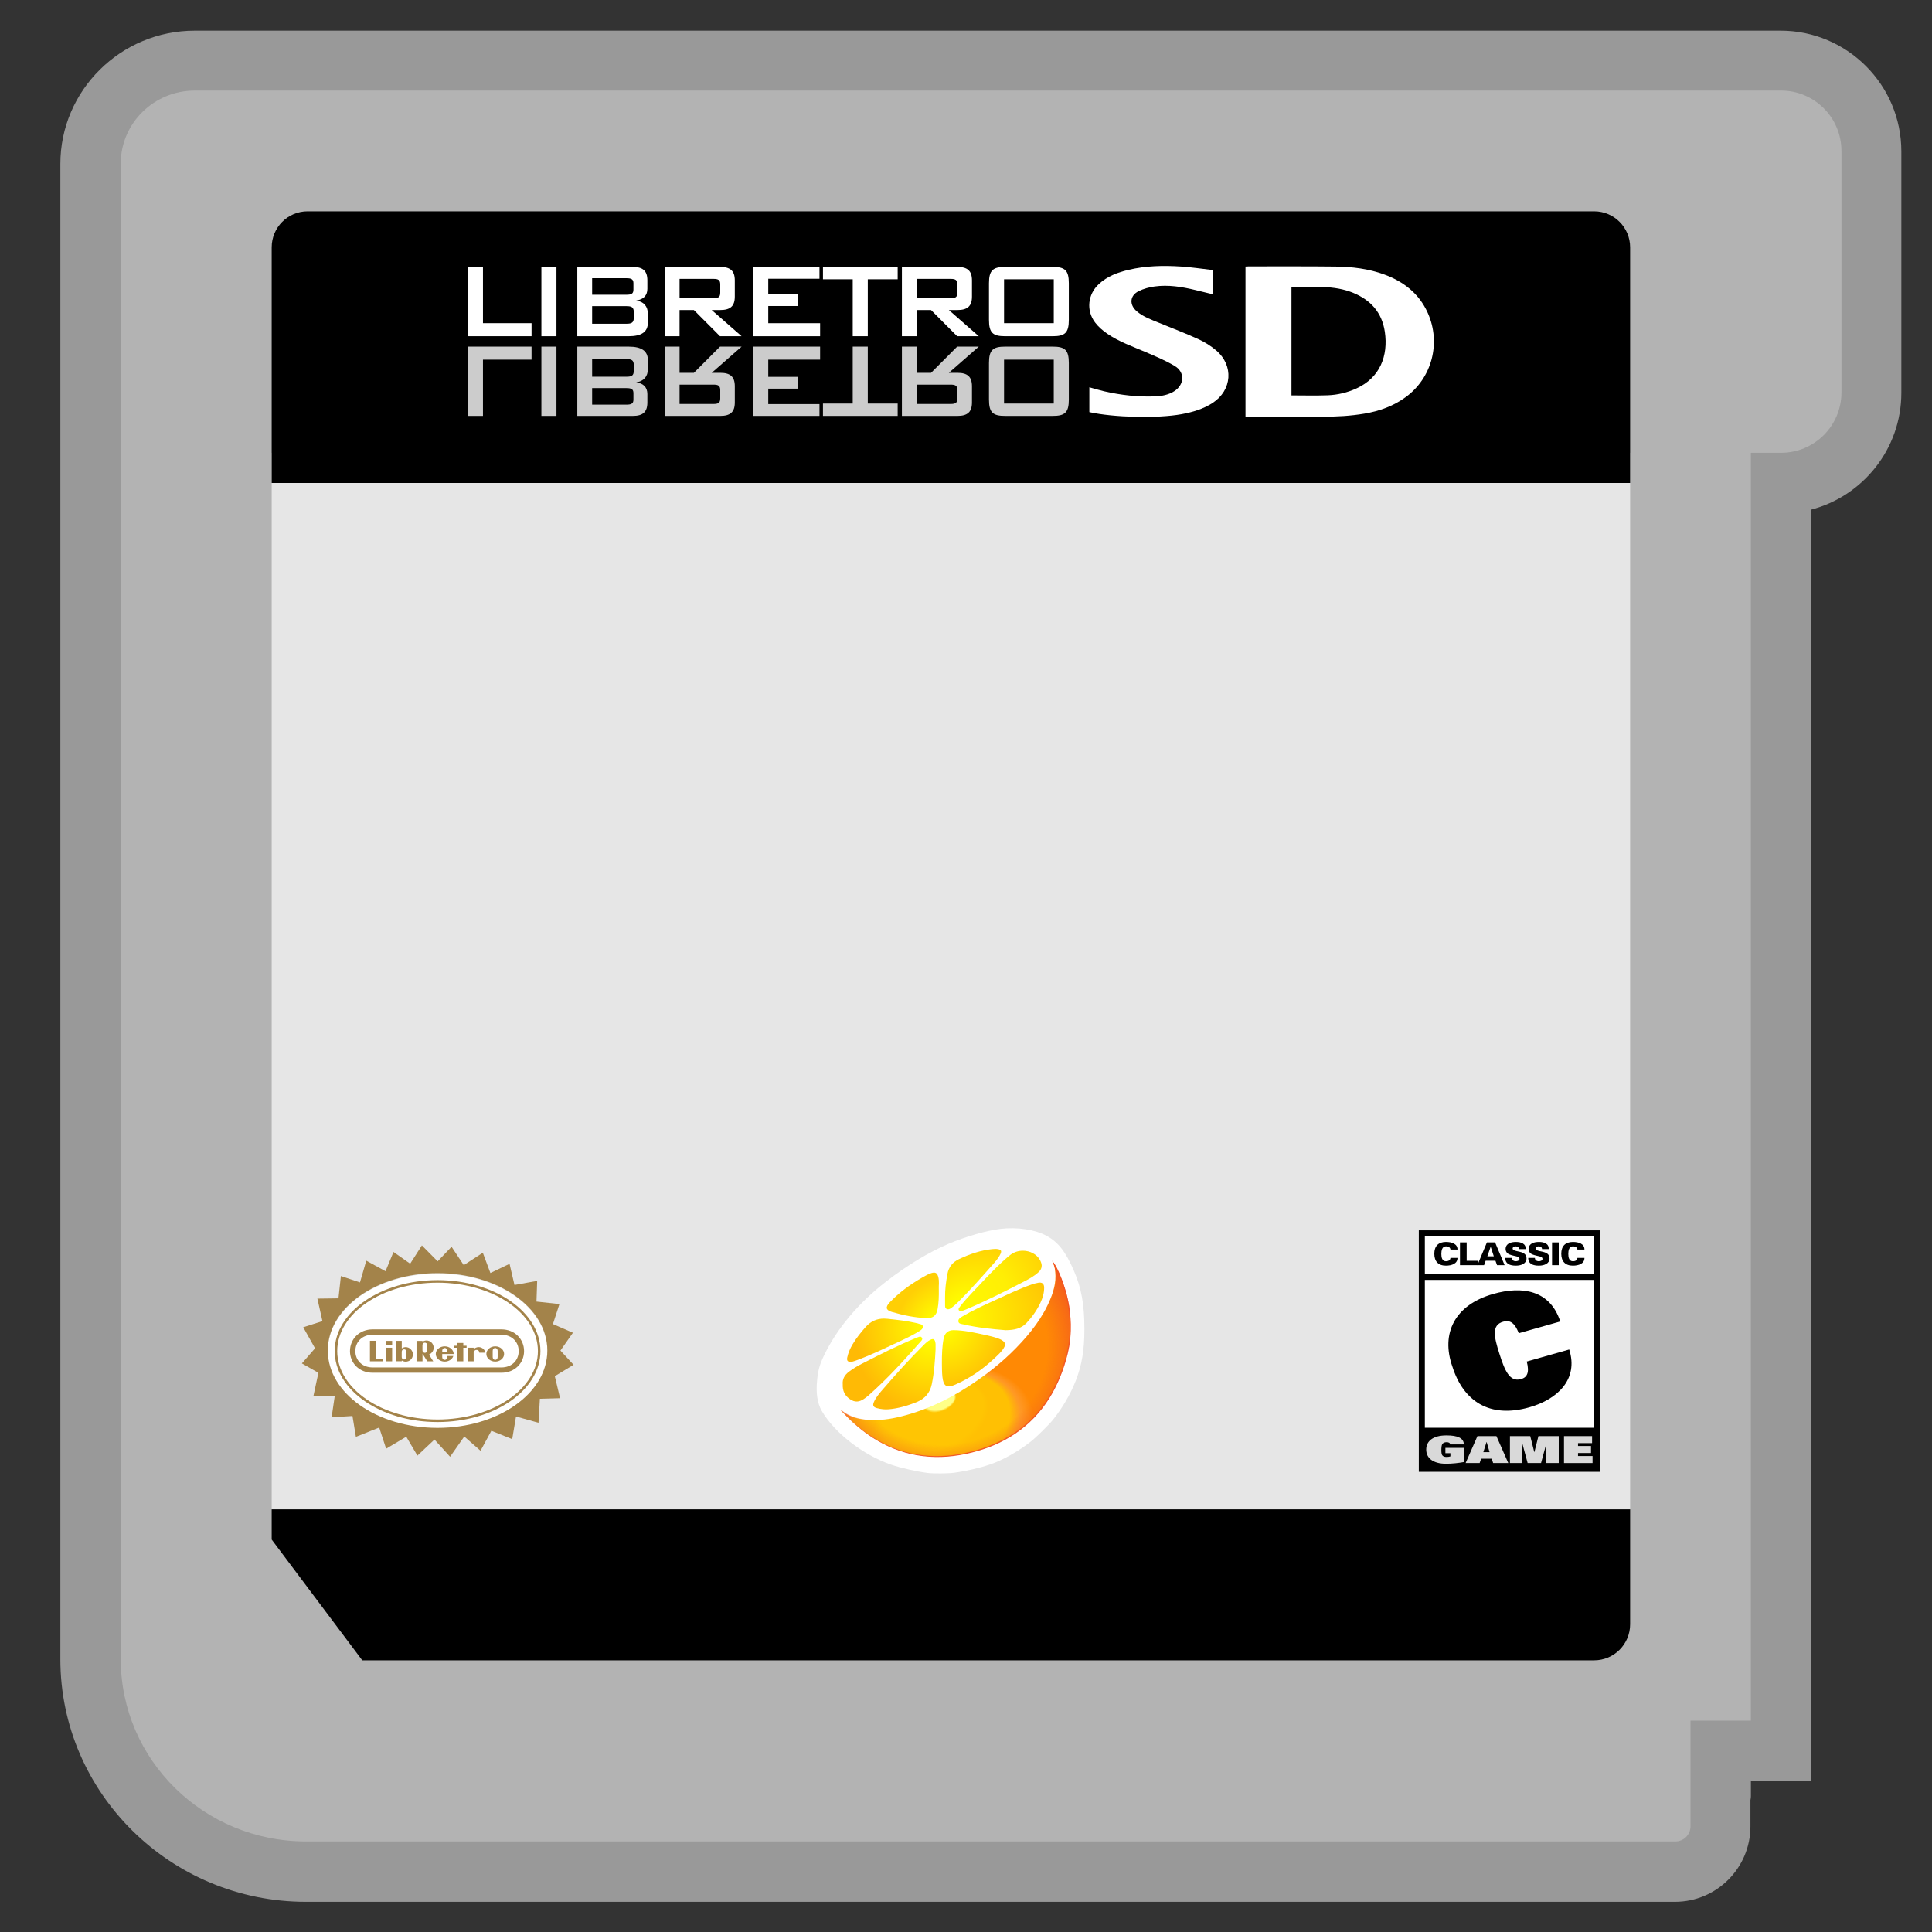 <?xml version="1.0" encoding="UTF-8" standalone="no"?>
<svg
   xmlns:dc="http://purl.org/dc/elements/1.1/"
   xmlns:cc="http://creativecommons.org/ns#"
   xmlns:rdf="http://www.w3.org/1999/02/22-rdf-syntax-ns#"
   xmlns:svg="http://www.w3.org/2000/svg"
   xmlns="http://www.w3.org/2000/svg"
   xmlns:xlink="http://www.w3.org/1999/xlink"
   xmlns:sodipodi="http://sodipodi.sourceforge.net/DTD/sodipodi-0.dtd"
   xmlns:inkscape="http://www.inkscape.org/namespaces/inkscape"
   viewBox="0 0 341.333 341.333"
   height="341.333"
   width="341.333"
   xml:space="preserve"
   id="svg2"
   version="1.1"
   sodipodi:docname="Nintendo - New Nintendo 3DS-content.svg"
   inkscape:version="0.92.2 (5c3e80d, 2017-08-06)"><rect x="0" y="0" width="341.333" height="341.333" fill="#333333" stroke="none"/><sodipodi:namedview
     pagecolor="#ffffff"
     bordercolor="#666666"
     borderopacity="1"
     objecttolerance="10"
     gridtolerance="10"
     guidetolerance="10"
     inkscape:pageopacity="0"
     inkscape:pageshadow="2"
     inkscape:window-width="1024"
     inkscape:window-height="705"
     id="namedview33"
     showgrid="false"
     inkscape:zoom="0.69140623"
     inkscape:cx="286.96216"
     inkscape:cy="201.42985"
     inkscape:window-x="-8"
     inkscape:window-y="-8"
     inkscape:window-maximized="1"
     inkscape:current-layer="svg2" /><defs
     id="defs6"><clipPath
       id="clipPath18"
       clipPathUnits="userSpaceOnUse"><path
         id="path16"
         d="M 0,256 H 256 V 0 H 0 Z" /></clipPath><clipPath
       id="clipPath26"
       clipPathUnits="userSpaceOnUse"><path
         id="path24"
         d="M 8,252 H 252 V 4 H 8 Z" /></clipPath><radialGradient
       id="radialGradient4331"
       cx="-0.042"
       cy="0.043"
       r="1"
       gradientTransform="matrix(97.003,-81.357,-81.357,-97.003,516.33,432.83)"
       gradientUnits="userSpaceOnUse"><stop
         stop-color="#ff0"
         offset="0"
         id="stop34" /><stop
         stop-color="#ffba05"
         offset=".666"
         id="stop36" /><stop
         stop-color="#ffba05"
         offset="1"
         id="stop38" /></radialGradient><radialGradient
       id="radialGradient4351"
       cx="0"
       cy="0"
       r="1"
       gradientTransform="matrix(-12.353,-91.85,-91.85,12.353,493.83,420.5)"
       gradientUnits="userSpaceOnUse"><stop
         stop-color="#ff0"
         offset="0"
         id="stop41" /><stop
         stop-color="#ffba05"
         offset="1"
         id="stop43" /></radialGradient><radialGradient
       id="radialGradient4371"
       cx="0"
       cy="0"
       r="1"
       fx="-0.892"
       fy="-0.452"
       gradientTransform="matrix(58.797,44.174,44.174,-58.797,591.5,452.83)"
       gradientUnits="userSpaceOnUse"><stop
         stop-color="#ff0"
         offset="0"
         id="stop46" /><stop
         stop-color="#ffba05"
         offset="1"
         id="stop48" /></radialGradient><radialGradient
       id="radialGradient4391"
       cx="0"
       cy="0"
       r="1"
       gradientTransform="matrix(-63.936,-51.968,-51.968,63.936,480.5,419.5)"
       gradientUnits="userSpaceOnUse"><stop
         stop-color="#ff0"
         offset="0"
         id="stop51" /><stop
         stop-color="#ffba05"
         offset="1"
         id="stop53" /></radialGradient><radialGradient
       id="radialGradient4413"
       cx="-0.277"
       cy="-0.013"
       r="1"
       gradientTransform="matrix(166.21,117.68,75.941,-107.26,545.45,466.23)"
       gradientUnits="userSpaceOnUse"><stop
         stop-color="#ff0"
         offset="0"
         id="stop56" /><stop
         stop-color="#ffee05"
         offset=".497"
         id="stop58" /><stop
         stop-color="#ffba05"
         offset="1"
         id="stop60" /></radialGradient><radialGradient
       id="radialGradient4433"
       cx="0.069"
       cy="0.001"
       r="1"
       gradientTransform="matrix(92.166,1.56,1.398,-82.601,484.17,431.17)"
       gradientUnits="userSpaceOnUse"><stop
         stop-color="#ff0"
         offset="0"
         id="stop63" /><stop
         stop-color="#ffba05"
         offset="1"
         id="stop65" /></radialGradient><radialGradient
       id="radialGradient4453"
       cx="0"
       cy="0"
       r="1"
       gradientTransform="matrix(112.47,78.731,51.056,-72.937,527.5,460.5)"
       gradientUnits="userSpaceOnUse"><stop
         stop-color="#ff0"
         offset="0"
         id="stop68" /><stop
         stop-color="#ffba05"
         offset="1"
         id="stop70" /></radialGradient><radialGradient
       id="radialGradient4475"
       cx="0.132"
       cy="-0.001"
       r="1"
       fx="-0.08"
       fy="0.039"
       gradientTransform="matrix(64.042,-58.572,-66.76,-72.994,505.91,439.83)"
       gradientUnits="userSpaceOnUse"><stop
         stop-color="#ff0"
         offset="0"
         id="stop73" /><stop
         stop-color="#ffcf05"
         offset=".63"
         id="stop75" /><stop
         stop-color="#ffcf05"
         offset="1"
         id="stop77" /></radialGradient><radialGradient
       id="radialGradient4297"
       cx="0"
       cy="0"
       r="1"
       fx="0.339"
       fy="-0.553"
       gradientTransform="matrix(135.72,53.102,32.823,-83.888,479.47,287.23)"
       gradientUnits="userSpaceOnUse"><stop
         stop-color="#ffff87"
         offset="0"
         id="stop9" /><stop
         stop-color="#ffff87"
         offset=".126"
         id="stop11" /><stop
         stop-color="#ffc503"
         offset=".144"
         id="stop13" /><stop
         stop-color="#ffc503"
         offset=".216"
         id="stop15" /><stop
         stop-color="#ffc503"
         offset=".395"
         id="stop17" /><stop
         stop-color="#ffc503"
         offset=".441"
         id="stop19" /><stop
         stop-color="#ffc003"
         offset=".5"
         id="stop21" /><stop
         stop-color="#ffc003"
         offset=".628"
         id="stop23" /><stop
         stop-color="#ffc003"
         offset=".729"
         id="stop25" /><stop
         stop-color="#ff8904"
         stop-opacity=".869"
         offset=".849"
         id="stop27" /><stop
         stop-color="#ff8904"
         offset=".987"
         id="stop29" /><stop
         stop-color="#ff8904"
         offset="1"
         id="stop31" /></radialGradient><linearGradient
       id="linearGradient7248-9"
       x1="382.8"
       x2="662.93"
       y1="393.32"
       y2="393.32"
       gradientUnits="userSpaceOnUse"
       xlink:href="#linearGradient7230" /><linearGradient
       id="linearGradient7230"><stop
         stop-color="#f15a24"
         offset="0"
         id="stop4" /><stop
         stop-color="#f15a24"
         stop-opacity="0"
         offset="1"
         id="stop6" /></linearGradient><clipPath
       id="clipPath4307-2"><path
         inkscape:connector-curvature="0"
         d="m 640.25,512.56 c 0.366,-0.686 1.015,-1.901 1.507,-3.229 0.237,-0.588 0.284,-0.774 0.375,-1.057 0.174,-0.52 0.277,-0.819 0.368,-1.099 0.09,-0.28 0.019,-0.115 0.107,-0.392 0.087,-0.277 0.181,-0.577 0.264,-0.852 0.082,-0.276 0.15,-0.659 0.224,-0.934 0.076,-0.276 0.167,-0.604 0.233,-0.881 0.066,-0.276 0.257,-1.337 0.312,-1.615 0.316,-1.599 0.241,-2.12 0.401,-3.701 0.16,-1.58 0.244,-3.151 0.26,-4.712 0.016,-1.563 -0.038,-3.115 -0.154,-4.66 -0.117,-1.545 -0.296,-3.081 -0.533,-4.61 -0.237,-1.528 -0.531,-3.049 -0.877,-4.562 -0.345,-1.513 -0.742,-3.02 -1.184,-4.518 -0.442,-1.5 -0.93,-2.992 -1.457,-4.478 -0.527,-1.485 -1.094,-2.964 -1.694,-4.438 -1.181,-2.896 -2.451,-5.732 -3.805,-8.51 -1.353,-2.778 -2.789,-5.5 -4.302,-8.169 -1.512,-2.671 -3.099,-5.288 -4.755,-7.858 -1.656,-2.571 -3.38,-5.093 -5.165,-7.574 -1.785,-2.48 -3.631,-4.918 -5.53,-7.318 -1.9,-2.4 -3.853,-4.762 -5.852,-7.09 -1.999,-2.328 -4.044,-4.624 -6.129,-6.89 -2.084,-2.267 -4.207,-4.506 -6.362,-6.72 -2.218,-2.28 -4.472,-4.518 -6.76,-6.714 -2.287,-2.197 -4.608,-4.353 -6.961,-6.47 -2.353,-2.117 -4.737,-4.196 -7.152,-6.237 -2.415,-2.041 -4.86,-4.046 -7.334,-6.016 -2.473,-1.969 -4.975,-3.904 -7.504,-5.806 -2.528,-1.902 -5.084,-3.771 -7.664,-5.609 -2.581,-1.838 -5.187,-3.645 -7.816,-5.423 -2.63,-1.778 -5.282,-3.527 -7.957,-5.247 -3.325,-2.142 -6.677,-4.217 -10.058,-6.225 -3.381,-2.007 -6.792,-3.946 -10.232,-5.813 -3.441,-1.867 -6.912,-3.661 -10.416,-5.38 -3.504,-1.719 -7.041,-3.362 -10.611,-4.924 -3.571,-1.563 -7.177,-3.046 -10.818,-4.446 -1.846,-0.709 -3.702,-1.398 -5.566,-2.064 -1.814,-0.648 -3.636,-1.274 -5.468,-1.88 -3.716,-1.228 -7.47,-2.37 -11.263,-3.42 -3.794,-1.049 -7.627,-2.009 -11.502,-2.872 -1.624,-0.362 -3.249,-0.695 -4.876,-1 -1.627,-0.304 -3.255,-0.578 -4.886,-0.823 -1.631,-0.244 -3.262,-0.457 -4.896,-0.638 -1.634,-0.181 -3.269,-0.33 -4.907,-0.445 -1.636,-0.116 -3.275,-0.197 -4.915,-0.245 -1.639,-0.046 -3.28,-0.058 -4.923,-0.034 -1.641,0.024 -3.285,0.085 -4.929,0.183 -1.645,0.097 -3.29,0.233 -4.937,0.408 -1.337,0.142 -2.664,0.317 -3.979,0.531 -1.315,0.214 -2.617,0.466 -3.906,0.759 -1.288,0.294 -2.562,0.627 -3.819,1.007 -1.256,0.38 -2.496,0.805 -3.717,1.278 -1.22,0.475 -2.422,0.997 -3.602,1.571 -1.179,0.575 -2.337,1.201 -3.471,1.884 -1.133,0.683 -2.244,1.421 -3.326,2.22 -1.084,0.798 -2.656,1.973 -3.685,2.893 l -3.143,-7.259 c -3.143,-7.26 1.5,-6 3.143,-8.5 1.644,-2.5 0.357,-9 0.217,-15 -0.14,-6 6.64,-11.5 9.64,-14.5 3,-3.001 10,-10.5 14.5,-11.82 4.5,-1.319 23.5,-16.18 30,-18.181 6.5,-1.999 13.5,-6.999 22,-8.499 8.5,-1.5 19,-3 27.5,-3 8.5,0 26.5,-0.5 38.5,0 12,0.5 27,3 33,4 6,1 20,2.5 27.5,4.5 7.5,2 23.5,8 27,11.5 3.5,3.5 28,13.999 33.5,20 5.5,6 24,39.5 25,45.5 1,6 14,47.499 17,53 3,5.5 0,39.499 0,45.5 0,6 -10,45 -10,45 l -13.5,28.5 -14,14.5 z"
         id="path81" /></clipPath><radialGradient
       id="radialGradient7556"
       cx="698.21"
       cy="478.94"
       r="186.38"
       gradientTransform="matrix(1.203,-0.414,0.382,1.109,-338.27,245.75)"
       gradientUnits="userSpaceOnUse"><stop
         stop-color="#f15a24"
         stop-opacity="0"
         offset="0"
         id="stop84" /><stop
         stop-color="#f15a24"
         stop-opacity="0"
         offset=".685"
         id="stop86" /><stop
         stop-color="#f14a24"
         offset="1"
         id="stop88" /></radialGradient><linearGradient
       inkscape:collect="always"
       xlink:href="#linearGradient7230"
       id="linearGradient1530"
       gradientUnits="userSpaceOnUse"
       x1="382.8"
       y1="393.32"
       x2="662.93"
       y2="393.32" /><linearGradient
       inkscape:collect="always"
       xlink:href="#linearGradient7230"
       id="linearGradient1532"
       gradientUnits="userSpaceOnUse"
       x1="382.8"
       y1="393.32"
       x2="662.93"
       y2="393.32" /><linearGradient
       inkscape:collect="always"
       xlink:href="#linearGradient7230"
       id="linearGradient1534"
       gradientUnits="userSpaceOnUse"
       x1="382.8"
       y1="393.32"
       x2="662.93"
       y2="393.32" /></defs><g
     id="g22"
     transform="matrix(1.333,0,0,-1.333,0,341.333)" /><g
     id="g34"
     transform="matrix(1.333,0,0,-1.333,0,341.333)"><g
       style="opacity:0.5"
       id="g32"
       clip-path="url(#clipPath26)"><g
         id="g30"
         transform="translate(236,252)"><path
           id="path28"
           style="fill:#ffffff;fill-opacity:1;fill-rule:nonzero;stroke:none"
           d="M 0,0 H -13.818 -16 -210.182 C -220.007,0 -228,-7.925 -228,-17.667 v -198.166 c 0,-17.737 14.6,-32.167 32.545,-32.167 H -14 c 5.514,0 10,4.486 10,10 v 6 h 8 v 8 160.506 c 6.894,1.781 12,8.052 12,15.494 v 32 C 16,-7.178 8.822,0 0,0"
           inkscape:connector-curvature="0" /></g></g></g><path
     id="path38"
     style="fill:#4c4c4c;fill-opacity:1;fill-rule:nonzero;stroke:none;stroke-width:1.333"
     d="M 285.729,29.426 H 54.803 c -4.441,0 -8.055,3.613 -8.055,8.056 v 232 0.587 l 0.379,0.451 17.185,20.408 0.483,0.573 h 0.749 220.185 c 4.441,0 8.055,-3.613 8.055,-8.056 V 37.482 c 0,-4.443 -3.613,-8.056 -8.055,-8.056"
     inkscape:connector-curvature="0" /><path
     id="path42"
     style="fill:#999999;fill-opacity:1;fill-rule:nonzero;stroke:none;stroke-width:1.333"
     d="m 306.667,320 h -8 v -21.333 h 10.667 v 18.667 c 0,1.472 -1.195,2.667 -2.667,2.667"
     inkscape:connector-curvature="0" /><path
     id="path46"
     style="fill:#4c4c4c;fill-opacity:1;fill-rule:nonzero;stroke:none;stroke-width:1.333"
     d="m 149.333,298.667 h 32 l -16,10.667 z"
     inkscape:connector-curvature="0" /><path
     inkscape:connector-curvature="0"
     d="m 26.667,293.333 h -5.333 v -16 h 5.333 z"
     style="fill:#4c4c4c;fill-opacity:1;fill-rule:nonzero;stroke:none;stroke-width:1.333"
     id="path48" /><path
     id="path52"
     style="fill:#b3b3b3;fill-opacity:1;fill-rule:nonzero;stroke:none;stroke-width:1.333"
     d="m 314.667,16 h -18.424 -2.909 H 34.424 c -7.229,0 -13.091,5.771 -13.091,12.889 V 293.111 c 0,17.796 14.652,32.223 32.727,32.223 h 241.94 c 1.472,0 2.667,-1.195 2.667,-2.667 V 304 h 10.667 V 80 h 5.333 c 5.891,0 10.667,-4.776 10.667,-10.667 V 26.667 c 0,-5.891 -4.776,-10.667 -10.667,-10.667"
     inkscape:connector-curvature="0" /><path
     id="path56"
     style="fill:#e6e6e6;fill-opacity:1;fill-rule:nonzero;stroke:none;stroke-width:1.333"
     d="m 206.79,80.297 -0.252,-0.297 h -81.457 l -0.307,0.315 -0.3,-0.039 -2.316,-0.276 H 48 V 266.666 H 288 V 80 h -75.935 z"
     inkscape:connector-curvature="0" /><path
     id="path60"
     style="fill:#000000;fill-opacity:1;fill-rule:nonzero;stroke:none;stroke-width:1.333"
     d="m 48,272 16,21.333 H 281.656 c 3.504,0 6.344,-2.855 6.344,-6.373 V 266.667 H 48 Z"
     inkscape:connector-curvature="0" /><path
     id="path64"
     style="fill:#000000;fill-opacity:1;fill-rule:nonzero;stroke:none;stroke-width:1.333"
     d="M 281.656,37.333 H 54.344 c -3.504,0 -6.344,2.853 -6.344,6.373 V 74.671 85.333 H 288 V 43.707 c 0,-3.52 -2.84,-6.373 -6.344,-6.373"
     inkscape:connector-curvature="0" /><path
     id="path66"
     style="fill:#ffffff;fill-opacity:1;fill-rule:nonzero;stroke:none;stroke-width:1.333"
     d="m 82.666,47.162 h 2.663 v 9.939 h 8.583 v 2.303 h -11.245 z"
     inkscape:connector-curvature="0" /><path
     inkscape:connector-curvature="0"
     d="m 95.65,47.162 h 2.663 v 12.241 h -2.663 z"
     style="fill:#ffffff;fill-opacity:1;fill-rule:nonzero;stroke:none;stroke-width:1.333"
     id="path68" /><path
     id="path72"
     style="fill:#ffffff;fill-opacity:1;fill-rule:nonzero;stroke:none;stroke-width:1.333"
     d="m 104.615,54.089 v 3.108 h 6.077 c 0.909,0 1.287,-0.191 1.287,-1.092 v -0.924 c 0,-0.903 -0.377,-1.092 -1.287,-1.092 z m 0,-4.935 v 2.919 h 6.077 c 0.821,0 1.22,-0.167 1.22,-0.879 v -1.161 c 0,-0.712 -0.399,-0.879 -1.22,-0.879 z m -2.619,-1.992 h 9.805 c 1.752,0 2.573,0.664 2.573,2.372 v 1.495 c 0,1.187 -0.711,1.897 -1.975,2.063 1.331,0.191 2.063,1.044 2.063,2.349 v 1.565 c 0,1.637 -1.131,2.396 -3.371,2.396 h -9.096 z"
     inkscape:connector-curvature="0" /><path
     id="path76"
     style="fill:#ffffff;fill-opacity:1;fill-rule:nonzero;stroke:none;stroke-width:1.333"
     d="m 120.062,49.273 v 3.416 h 5.988 c 0.821,0 1.199,-0.167 1.199,-0.972 v -1.472 c 0,-0.805 -0.377,-0.972 -1.199,-0.972 z m -2.619,-2.111 h 9.805 c 1.752,0 2.573,0.664 2.573,2.372 v 2.869 c 0,1.709 -0.821,2.372 -2.573,2.372 h -1.508 l 5.279,4.627 h -3.815 l -4.615,-4.627 h -2.528 v 4.627 h -2.619 z"
     inkscape:connector-curvature="0" /><path
     id="path80"
     style="fill:#ffffff;fill-opacity:1;fill-rule:nonzero;stroke:none;stroke-width:1.333"
     d="m 133.068,47.162 h 11.712 v 2.087 h -9.049 v 2.729 h 5.279 v 2.087 h -5.279 v 3.036 h 9.16 v 2.303 h -11.823 z"
     inkscape:connector-curvature="0" /><path
     id="path84"
     style="fill:#ffffff;fill-opacity:1;fill-rule:nonzero;stroke:none;stroke-width:1.333"
     d="m 153.315,59.403 h -2.661 V 49.346 h -5.257 v -2.184 h 13.199 v 2.184 h -5.28 z"
     inkscape:connector-curvature="0" /><path
     id="path88"
     style="fill:#ffffff;fill-opacity:1;fill-rule:nonzero;stroke:none;stroke-width:1.333"
     d="m 161.963,49.273 v 3.416 h 5.989 c 0.82,0 1.197,-0.167 1.197,-0.972 v -1.472 c 0,-0.805 -0.377,-0.972 -1.197,-0.972 z m -2.619,-2.111 h 9.805 c 1.752,0 2.573,0.664 2.573,2.372 v 2.869 c 0,1.709 -0.821,2.372 -2.573,2.372 h -1.508 l 5.279,4.627 h -3.815 l -4.615,-4.627 h -2.528 v 4.627 h -2.619 z"
     inkscape:connector-curvature="0" /><path
     inkscape:connector-curvature="0"
     d="m 186.172,49.345 h -8.783 v 7.756 h 8.783 z m -8.607,-2.183 h 8.429 c 2.151,0 2.839,0.593 2.839,2.893 v 6.453 c 0,2.301 -0.688,2.895 -2.839,2.895 h -8.429 c -2.151,0 -2.84,-0.593 -2.84,-2.895 v -6.453 c 0,-2.3 0.689,-2.893 2.84,-2.893"
     style="fill:#ffffff;fill-opacity:1;fill-rule:nonzero;stroke:none;stroke-width:1.333"
     id="path90" /><path
     id="path94"
     style="fill:#cccccc;fill-opacity:1;fill-rule:nonzero;stroke:none;stroke-width:1.333"
     d="m 82.666,61.241 h 11.245 v 2.301 h -8.583 v 9.94 h -2.663 z"
     inkscape:connector-curvature="0" /><path
     inkscape:connector-curvature="0"
     d="m 95.65,61.241 h 2.663 v 12.241 h -2.663 z"
     style="fill:#cccccc;fill-opacity:1;fill-rule:nonzero;stroke:none;stroke-width:1.333"
     id="path96" /><path
     id="path100"
     style="fill:#cccccc;fill-opacity:1;fill-rule:nonzero;stroke:none;stroke-width:1.333"
     d="m 110.692,66.555 c 0.909,0 1.285,-0.189 1.285,-1.092 v -0.924 c 0,-0.901 -0.376,-1.092 -1.285,-1.092 h -6.077 v 3.108 z m 0,4.935 c 0.821,0 1.22,-0.167 1.22,-0.879 v -1.161 c 0,-0.712 -0.399,-0.879 -1.22,-0.879 h -6.077 v 2.919 z m -8.696,-10.248 h 9.095 c 2.241,0 3.372,0.759 3.372,2.396 v 1.565 c 0,1.305 -0.732,2.159 -2.063,2.349 1.264,0.165 1.973,0.876 1.973,2.063 v 1.495 c 0,1.708 -0.82,2.372 -2.572,2.372 h -9.805 z"
     inkscape:connector-curvature="0" /><path
     id="path104"
     style="fill:#cccccc;fill-opacity:1;fill-rule:nonzero;stroke:none;stroke-width:1.333"
     d="m 126.05,71.371 c 0.821,0 1.199,-0.167 1.199,-0.972 v -1.472 c 0,-0.805 -0.377,-0.972 -1.199,-0.972 h -5.988 v 3.416 z m -8.607,-10.129 h 2.619 v 4.627 h 2.528 l 4.615,-4.627 h 3.815 l -5.279,4.627 h 1.508 c 1.752,0 2.572,0.663 2.572,2.372 v 2.869 c 0,1.708 -0.82,2.372 -2.572,2.372 h -9.805 z"
     inkscape:connector-curvature="0" /><path
     id="path108"
     style="fill:#cccccc;fill-opacity:1;fill-rule:nonzero;stroke:none;stroke-width:1.333"
     d="m 133.068,61.241 h 11.823 v 2.301 h -9.16 v 3.037 h 5.279 v 2.087 h -5.279 v 2.728 h 9.049 v 2.088 h -11.712 z"
     inkscape:connector-curvature="0" /><path
     id="path112"
     style="fill:#cccccc;fill-opacity:1;fill-rule:nonzero;stroke:none;stroke-width:1.333"
     d="m 153.315,71.299 h 5.28 v 2.183 H 145.396 V 71.299 h 5.257 V 61.242 h 2.661 z"
     inkscape:connector-curvature="0" /><path
     id="path116"
     style="fill:#cccccc;fill-opacity:1;fill-rule:nonzero;stroke:none;stroke-width:1.333"
     d="m 167.952,71.371 c 0.82,0 1.197,-0.167 1.197,-0.972 v -1.472 c 0,-0.805 -0.377,-0.972 -1.197,-0.972 h -5.989 v 3.416 z m -8.607,-10.129 h 2.617 v 4.627 h 2.529 l 4.613,-4.627 h 3.816 l -5.28,4.627 h 1.508 c 1.752,0 2.573,0.663 2.573,2.372 v 2.869 c 0,1.708 -0.821,2.372 -2.573,2.372 h -9.804 z"
     inkscape:connector-curvature="0" /><path
     inkscape:connector-curvature="0"
     d="m 177.388,71.299 h 8.783 v -7.756 h -8.783 z m -2.663,-0.711 v -6.453 c 0,-2.301 0.689,-2.895 2.84,-2.895 h 8.429 c 2.151,0 2.839,0.593 2.839,2.895 v 6.453 c 0,2.3 -0.688,2.893 -2.839,2.893 h -8.429 c -2.151,0 -2.84,-0.593 -2.84,-2.893"
     style="fill:#cccccc;fill-opacity:1;fill-rule:nonzero;stroke:none;stroke-width:1.333"
     id="path118" /><path
     id="path122"
     style="fill:#ffffff;fill-opacity:1;fill-rule:nonzero;stroke:none;stroke-width:1.333"
     d="m 228.167,50.686 v 19.172 c 2.16,0 4.276,0.059 6.388,-0.019 1.755,-0.065 3.465,-0.465 5.095,-1.211 4.159,-1.9 5.64,-5.763 5.012,-10.005 -0.515,-3.467 -2.537,-5.593 -5.485,-6.84 -3.559,-1.504 -7.289,-1.004 -11.009,-1.097 M 220.045,73.611 V 47.094 c 0.215,-0.011 0.409,-0.029 0.603,-0.029 5.108,0.004 10.217,-0.027 15.325,0.032 2.924,0.033 5.835,0.383 8.613,1.408 3.331,1.229 6.104,3.293 7.668,6.795 2.373,5.313 0.717,11.467 -3.863,14.831 -2.232,1.639 -4.708,2.507 -7.351,2.952 -2.421,0.408 -4.856,0.539 -7.304,0.532 -4.324,-0.011 -8.648,-0.003 -12.972,-0.003 z"
     inkscape:connector-curvature="0" /><path
     id="path126"
     style="fill:#ffffff;fill-opacity:1;fill-rule:nonzero;stroke:none;stroke-width:1.333"
     d="m 192.458,72.806 v -4.383 c 0.872,0.24 1.72,0.505 2.583,0.703 3.007,0.691 6.048,1.037 9.124,0.899 1.135,-0.051 2.249,-0.261 3.256,-0.884 1.841,-1.139 1.971,-3.377 0.129,-4.477 -1.644,-0.983 -3.421,-1.721 -5.176,-2.473 -2.283,-0.979 -4.639,-1.792 -6.725,-3.215 -0.803,-0.548 -1.589,-1.217 -2.183,-2.004 -1.601,-2.12 -1.287,-4.957 0.644,-6.757 1.517,-1.416 3.357,-2.087 5.277,-2.541 3.053,-0.723 6.153,-0.787 9.253,-0.584 1.885,0.123 3.763,0.411 5.673,0.627 v 4.284 c -1.055,-0.256 -2.093,-0.507 -3.131,-0.759 -2.377,-0.576 -4.779,-0.967 -7.213,-0.629 -0.96,0.132 -1.944,0.401 -2.816,0.837 -1.555,0.776 -1.664,2.4 -0.321,3.547 1.175,1.004 2.595,1.485 3.971,2.052 2.293,0.948 4.617,1.819 6.876,2.851 1.128,0.515 2.232,1.193 3.188,2.011 3.135,2.677 2.812,7.025 -0.617,9.267 -1.696,1.107 -3.575,1.644 -5.505,1.999 -4.212,0.773 -12.013,0.591 -16.287,-0.368"
     inkscape:connector-curvature="0" /><g
     id="g1565"
     transform="translate(0,-3.333)"><rect
       ry="2.236"
       y="220.7"
       x="250.666"
       height="42.667"
       width="32"
       id="rect1355"
       style="fill:#ffffff;fill-opacity:1;stroke:none;stroke-width:0.5;stroke-linecap:round;stroke-linejoin:round;stroke-miterlimit:4;stroke-dasharray:none" /><path
       id="path128"
       style="fill:#000000;fill-opacity:1;fill-rule:nonzero;stroke:none;stroke-width:1.333"
       d="m 251.733,221.676 h 29.867 v 6.685 h -29.867 z m 29.867,33.903 H 251.733 V 229.46 h 29.867 z M 250.666,220.7 v 7.661 1.088 26.293 0.933 6.691 h 32 v -6.691 -0.933 -26.293 -1.088 -7.661 z"
       inkscape:connector-curvature="0" /><path
       inkscape:connector-curvature="0"
       d="m 255.363,259.131 h 3.361 V 261.62 c -1.012,0.191 -2.187,0.316 -3.253,0.316 -2.349,0 -3.497,-1.047 -3.497,-2.503 0,-1.456 1.148,-2.503 3.569,-2.503 2.007,0 3.055,0.48 3.083,1.593 h -2.423 c -0.008,-0.151 -0.089,-0.249 -0.199,-0.309 -0.108,-0.059 -0.261,-0.085 -0.424,-0.085 -0.389,0 -0.641,0.145 -0.768,0.336 -0.127,0.191 -0.163,0.659 -0.163,1.06 0,0.461 0.053,0.777 0.171,0.929 0.155,0.197 0.407,0.283 0.741,0.283 0.244,0 0.479,-0.027 0.687,-0.099 v -0.573 h -0.885 z"
       style="fill:#d9d9d9;fill-opacity:1;fill-rule:nonzero;stroke:none;stroke-width:1.333"
       id="path132" /><path
       inkscape:connector-curvature="0"
       d="m 263.166,259.888 -0.516,-1.792 h -0.017 l -0.569,1.792 z m -2.143,-2.832 h 3.353 l 2.097,4.755 h -2.676 l -0.252,-0.764 h -1.871 l -0.263,0.764 h -2.476 z"
       style="fill:#d9d9d9;fill-opacity:1;fill-rule:nonzero;stroke:none;stroke-width:1.333"
       id="path136" /><path
       inkscape:connector-curvature="0"
       d="m 273.201,258.413 h -0.019 l -0.921,3.399 h -2.368 l -0.921,-3.399 h -0.019 v 3.399 h -2.187 v -4.756 h 3.588 l 0.713,2.833 h 0.019 l 0.713,-2.833 h 3.588 v 4.756 h -2.187 z"
       style="fill:#d9d9d9;fill-opacity:1;fill-rule:nonzero;stroke:none;stroke-width:1.333"
       id="path140" /><path
       inkscape:connector-curvature="0"
       d="m 276.316,257.056 h 4.961 v 1.239 h -2.485 v 0.507 h 2.296 v 1.239 h -2.296 v 0.533 h 2.567 v 1.239 h -5.043 z"
       style="fill:#d9d9d9;fill-opacity:1;fill-rule:nonzero;stroke:none;stroke-width:1.333"
       id="path144" /><path
       inkscape:connector-curvature="0"
       d="m 256.256,224.101 c -0.029,-0.363 -0.32,-0.568 -0.804,-0.568 -0.68,0 -0.805,0.752 -0.805,1.353 0,0.585 0.136,1.276 0.805,1.276 0.497,0 0.78,-0.207 0.804,-0.591 h 1.243 c 0.017,1.013 -1.012,1.369 -2.047,1.369 -1.332,0 -2.047,-0.752 -2.047,-2.1 0,-1.347 0.715,-2.077 2.047,-2.088 1.035,0 2.064,0.335 2.047,1.348 z"
       style="fill:#000000;fill-opacity:1;fill-rule:nonzero;stroke:none;stroke-width:1.333"
       id="path148" /><path
       inkscape:connector-curvature="0"
       d="m 257.939,226.858 v -4.021 h 1.183 v 3.241 h 1.935 v 0.78 z"
       style="fill:#000000;fill-opacity:1;fill-rule:nonzero;stroke:none;stroke-width:1.333"
       id="path152" /><path
       inkscape:connector-curvature="0"
       d="m 263.916,225.293 -0.544,-1.671 h -0.019 l -0.579,1.671 z m -2.905,1.565 1.687,-4.021 h 1.444 l 1.685,4.021 h -1.337 l -0.284,-0.785 h -1.733 l -0.277,0.785 z"
       style="fill:#000000;fill-opacity:1;fill-rule:nonzero;stroke:none;stroke-width:1.333"
       id="path156" /><path
       inkscape:connector-curvature="0"
       d="m 268.362,224.017 c 0.005,-0.156 -0.048,-0.273 -0.155,-0.356 -0.1,-0.084 -0.253,-0.128 -0.455,-0.128 -0.272,0 -0.509,0.167 -0.509,0.367 0,0.296 0.379,0.391 0.692,0.468 0.716,0.173 1.757,0.24 1.757,1.325 0,0.847 -0.887,1.248 -1.875,1.248 -0.995,0 -1.869,-0.272 -1.888,-1.364 h 1.184 c -0.007,0.379 0.289,0.584 0.715,0.584 0.273,0 0.621,-0.133 0.621,-0.4 0,-0.547 -0.875,-0.429 -1.804,-0.813 -0.432,-0.179 -0.645,-0.547 -0.645,-0.981 0.048,-0.952 0.936,-1.213 1.828,-1.213 0.883,0 1.787,0.295 1.716,1.264 z"
       style="fill:#000000;fill-opacity:1;fill-rule:nonzero;stroke:none;stroke-width:1.333"
       id="path160" /><path
       inkscape:connector-curvature="0"
       d="m 272.428,224.017 c 0.005,-0.156 -0.048,-0.273 -0.155,-0.356 -0.1,-0.084 -0.253,-0.128 -0.455,-0.128 -0.272,0 -0.509,0.167 -0.509,0.367 0,0.296 0.379,0.391 0.692,0.468 0.716,0.173 1.757,0.24 1.757,1.325 0,0.847 -0.887,1.248 -1.875,1.248 -0.995,0 -1.869,-0.272 -1.888,-1.364 h 1.184 c -0.007,0.379 0.289,0.584 0.715,0.584 0.273,0 0.621,-0.133 0.621,-0.4 0,-0.547 -0.875,-0.429 -1.804,-0.813 -0.432,-0.179 -0.645,-0.547 -0.645,-0.981 0.048,-0.952 0.936,-1.213 1.828,-1.213 0.883,0 1.787,0.295 1.716,1.264 z"
       style="fill:#000000;fill-opacity:1;fill-rule:nonzero;stroke:none;stroke-width:1.333"
       id="path164" /><path
       id="path166"
       style="fill:#000000;fill-opacity:1;fill-rule:nonzero;stroke:none;stroke-width:1.333"
       d="m 274.205,222.836 h 1.183 v 4.021 h -1.183 z"
       inkscape:connector-curvature="0" /><path
       inkscape:connector-curvature="0"
       d="m 278.685,224.101 c -0.029,-0.363 -0.32,-0.568 -0.804,-0.568 -0.681,0 -0.805,0.752 -0.805,1.353 0,0.585 0.136,1.276 0.805,1.276 0.496,0 0.78,-0.207 0.804,-0.591 h 1.243 c 0.017,1.013 -1.012,1.369 -2.047,1.369 -1.332,0 -2.048,-0.752 -2.048,-2.1 0,-1.347 0.716,-2.077 2.048,-2.088 1.035,0 2.064,0.335 2.047,1.348 z"
       style="fill:#000000;fill-opacity:1;fill-rule:nonzero;stroke:none;stroke-width:1.333"
       id="path170" /><path
       inkscape:connector-curvature="0"
       d="m 277.237,241.755 c 1.676,5.243 -2.04,8.795 -7.048,10.215 -7.08,2.007 -11.651,-1.123 -13.579,-7.156 -2.092,-5.872 0.377,-10.939 7.204,-12.873 5.093,-1.444 10.025,-0.716 11.839,4.863 l -7.331,2.077 c -0.803,-2.129 -1.776,-2.312 -2.756,-2.035 -2.071,0.587 -1.627,2.644 -0.649,5.7 0.927,2.897 1.785,5.011 3.8,4.44 1.035,-0.293 1.549,-1.072 1.021,-3.105 z"
       style="fill:#000000;fill-opacity:1;fill-rule:nonzero;stroke:none;stroke-width:1.333"
       id="path174" /></g><g
     id="g1549"
     transform="translate(0,-6)"><path
       inkscape:connector-curvature="0"
       d="m 77.307,231.031 c 10.712,0 19.395,6.12 19.395,13.668 0,7.549 -8.683,13.669 -19.395,13.669 -10.712,0 -19.395,-6.12 -19.395,-13.669 0,-7.547 8.683,-13.668 19.395,-13.668"
       style="fill:#ffffff;fill-opacity:1;fill-rule:nonzero;stroke:none;stroke-width:1.333"
       id="path178" /><path
       inkscape:connector-curvature="0"
       d="m 96.703,244.599 c 0,-7.548 -8.684,-13.668 -19.395,-13.668 -10.712,0 -19.396,6.12 -19.396,13.668 0,7.549 8.684,13.669 19.396,13.669 10.711,0 19.395,-6.12 19.395,-13.669 m 2.311,0.009 2.32,2.515 -3.315,2.012 0.931,3.892 -3.565,0.1 -0.245,4.239 -3.975,-1.108 -0.671,4.001 -3.68,-1.479 -1.917,3.527 -2.873,-2.515 -2.505,3.575 -2.759,-3.035 -3.015,2.833 -1.968,-3.336 -3.556,2.117 -1.228,-3.736 -4.116,1.641 -0.605,-3.683 -3.683,0.232 0.551,-3.749 -3.765,-0.015 0.88,-4.095 -2.92,-1.661 2.324,-2.672 -2.087,-3.716 3.395,-1.085 -0.893,-3.976 3.723,-0.049 0.431,-3.941 3.368,1.129 1.115,-3.841 3.401,1.861 1.408,-3.399 2.945,2.072 2.071,-3.231 2.783,2.813 2.459,-2.573 2.156,3.244 3.367,-2.189 1.336,3.58 3.385,-1.621 0.871,3.735 4.011,-0.723 -0.123,3.656 4.055,0.441 -1.148,3.532 3.531,1.531 z"
       style="fill:#a3834a;fill-opacity:1;fill-rule:nonzero;stroke:none;stroke-width:1.333"
       id="path182" /><path
       inkscape:connector-curvature="0"
       d="m 59.58,244.701 c 0,-6.664 7.952,-12.085 17.728,-12.085 9.775,0 17.727,5.421 17.727,12.085 0,6.664 -7.952,12.085 -17.727,12.085 -9.776,0 -17.728,-5.421 -17.728,-12.085 M 77.306,257.238 c 10.023,0 18.175,-5.624 18.175,-12.537 0,-6.913 -8.152,-12.537 -18.175,-12.537 -10.021,0 -18.173,5.624 -18.173,12.537 0,6.913 8.152,12.537 18.173,12.537"
       style="fill:#a3834a;fill-opacity:1;fill-rule:nonzero;stroke:none;stroke-width:1.333"
       id="path186" /><path
       inkscape:connector-curvature="0"
       d="M 88.558,247.593 H 65.863 c -1.917,0.007 -3.081,-1.295 -3.081,-2.891 0,-1.599 1.171,-2.889 3.081,-2.893 h 22.695 c 1.909,0.004 3.081,1.295 3.081,2.893 0,1.596 -1.164,2.897 -3.081,2.891 m 0.011,-6.727 H 65.851 c -2.404,-0.005 -4.019,1.744 -4.019,3.841 0,2.096 1.612,3.824 4.023,3.825 h 22.711 c 2.411,-0.001 4.023,-1.729 4.023,-3.825 0,-2.097 -1.616,-3.847 -4.02,-3.841"
       style="fill:#a3834a;fill-opacity:1;fill-rule:nonzero;stroke:none;stroke-width:1.333"
       id="path190" /><path
       inkscape:connector-curvature="0"
       d="m 80.781,243.271 h 1.073 v 0.485 h 0.58 v 0.357 h -0.58 l 0.001,2.395 h -1.076 l 0.001,-2.395 h -0.583 v -0.356 h 0.584 z"
       style="fill:#a3834a;fill-opacity:1;fill-rule:nonzero;stroke:none;stroke-width:1.333"
       id="path194" /><path
       id="path196"
       style="fill:#a3834a;fill-opacity:1;fill-rule:nonzero;stroke:none;stroke-width:1.333"
       d="m 68.21,244.108 h 1.072 v 2.4 h -1.072 z"
       inkscape:connector-curvature="0" /><path
       id="path198"
       style="fill:#a3834a;fill-opacity:1;fill-rule:nonzero;stroke:none;stroke-width:1.333"
       d="m 68.207,242.899 h 1.075 v 0.737 h -1.075 z"
       inkscape:connector-curvature="0" /><path
       inkscape:connector-curvature="0"
       d="m 87.925,245.207 v 0 c 0,0.007 -0.001,0.364 -0.001,0.507 0,0.383 -0.223,0.54 -0.439,0.54 -0.215,0 -0.439,-0.157 -0.439,-0.54 v -0.516 c 0,0 0.001,-0.356 0.001,-0.501 0,-0.381 0.224,-0.537 0.437,-0.537 0.215,0 0.439,0.156 0.439,0.537 0,0.145 0,0.413 0.001,0.511 v -0.001 z m -0.431,-1.345 c -0.865,0 -1.568,0.604 -1.568,1.347 0,0.745 0.703,1.348 1.568,1.348 0.865,0 1.567,-0.603 1.567,-1.348 0,-0.743 -0.701,-1.347 -1.567,-1.347"
       style="fill:#a3834a;fill-opacity:1;fill-rule:nonzero;stroke:none;stroke-width:1.333"
       id="path202" /><path
       inkscape:connector-curvature="0"
       d="m 70.974,244.861 c 0,-0.372 0.253,-0.467 0.42,-0.467 0.171,0 0.421,0.095 0.421,0.467 0,0.123 -0.001,0.427 -0.001,0.427 0,0 0.001,0.3 0.001,0.428 0,0.369 -0.251,0.467 -0.42,0.467 -0.168,0 -0.421,-0.097 -0.421,-0.467 v -0.427 z m -1.051,-1.968 v 3.608 h 1.06 c 0,0 0.001,-0.116 0.001,-0.139 0.411,0.261 0.873,0.26 1.235,0.091 0.096,-0.045 0.733,-0.355 0.733,-1.191 0,-0.633 -0.591,-1.325 -1.364,-1.256 -0.255,0.023 -0.436,0.116 -0.607,0.215 v -1.328 z"
       style="fill:#a3834a;fill-opacity:1;fill-rule:nonzero;stroke:none;stroke-width:1.333"
       id="path206" /><path
       inkscape:connector-curvature="0"
       d="m 78.203,244.379 c 0.084,-0.148 0.237,-0.219 0.377,-0.219 h -0.001 0.001 v 0 c 0.14,0 0.293,0.071 0.377,0.219 0.068,0.12 0.071,0.26 0.069,0.471 h -0.895 c -0.003,-0.211 0.003,-0.351 0.071,-0.471 m 0.821,1.34 c 0,0.439 -0.285,0.536 -0.444,0.536 -0.159,0 -0.448,-0.097 -0.448,-0.536 0,-0.132 0,-0.496 0,-0.496 h 2.02 c 0,-0.744 -0.709,-1.361 -1.581,-1.361 -0.872,0 -1.58,0.604 -1.58,1.348 0,0.744 0.708,1.348 1.58,1.348 0.723,0 1.335,-0.419 1.521,-0.985 l -1.069,0.001 c 0,0 0.001,0.011 0.001,0.145"
       style="fill:#a3834a;fill-opacity:1;fill-rule:nonzero;stroke:none;stroke-width:1.333"
       id="path210" /><path
       inkscape:connector-curvature="0"
       d="m 66.434,246.152 v -3.269 h -1.075 v 3.269 0.356 h 1.075 1.163 v -0.356 z"
       style="fill:#a3834a;fill-opacity:1;fill-rule:nonzero;stroke:none;stroke-width:1.333"
       id="path214" /><path
       inkscape:connector-curvature="0"
       d="m 84.684,244.987 h 1.051 c -0.108,-0.775 -0.825,-0.999 -1.193,-0.989 -0.355,0.011 -0.651,0.165 -0.856,0.363 -0.001,-0.059 0,-0.252 0,-0.252 h -1.064 l -0.001,2.4 h 1.065 c 0,0 -0.001,-1.475 -0.001,-1.576 0,-0.209 0.217,-0.441 0.509,-0.441 0.292,0 0.491,0.232 0.491,0.441 z"
       style="fill:#a3834a;fill-opacity:1;fill-rule:nonzero;stroke:none;stroke-width:1.333"
       id="path218" /><path
       inkscape:connector-curvature="0"
       d="m 74.639,244.112 v -0.425 c 0,-0.371 0.253,-0.468 0.421,-0.468 0.169,0 0.42,0.097 0.42,0.468 0,0.127 -0.001,0.427 -0.001,0.427 0,0 0.001,0.305 0.001,0.427 0,0.372 -0.251,0.467 -0.421,0.467 -0.167,0 -0.42,-0.095 -0.42,-0.467 z m 1.979,0.027 c 0,-0.835 -0.637,-1.144 -0.733,-1.191 -0.361,-0.168 -0.824,-0.169 -1.235,0.091 0,-0.021 -0.001,-0.139 -0.001,-0.139 h -1.06 v 3.609 h 1.059 v -1.328 c 0.004,0.003 0.009,0.004 0.013,0.007 l 0.831,1.321 h 1.051 l -0.749,-1.192 c 0.492,-0.195 0.825,-0.704 0.825,-1.179"
       style="fill:#a3834a;fill-opacity:1;fill-rule:nonzero;stroke:none;stroke-width:1.333"
       id="path222" /></g><g
     id="g143"
     transform="matrix(0.109,0,0,0.109,92.857,185.619)"><path
       id="path93"
       d="m 651.83,684.53 c -17.986,-2.258 -43.941,-8.138 -59.303,-13.436 -45.416,-15.66 -91.627,-51.387 -112.29,-86.813 -7.392,-12.675 -9.855,-29.065 -7.641,-50.846 1.571,-15.448 4.239,-24.955 10.938,-38.978 20.81,-43.561 55.611,-85.05 100.64,-119.99 33.898,-26.298 69.589,-47.881 101.64,-61.46 27.534,-11.666 61.915,-21.532 84.068,-24.123 27.343,-3.199 56.096,1.164 74.647,11.325 18.752,10.271 30.61,25.375 43.922,55.939 12.492,28.684 17.312,55.294 17.291,95.461 -0.015,34.075 -4.173,58.552 -14.29,84.174 -8.402,21.279 -21.718,44.014 -36.542,62.391 -6.601,8.182 -26.727,28.053 -35.45,35 -19.832,15.793 -45.654,30.387 -66.248,37.441 -17.156,5.877 -39.99,11.132 -59.144,13.612 -9.676,1.253 -33.307,1.42 -42.243,0.298 z"
       inkscape:connector-curvature="0"
       style="fill:#ffffff;stroke-width:0.752" /><g
       id="g97"
       transform="matrix(1.333,0,0,-1.333,0,1024)"><path
         id="path95"
         d="m 508.37,418.38 c -1.948,-9.873 -2.175,-19.875 -2.148,-30.734 0.105,-4.803 -0.008,-10.436 0.607,-16.082 1.248,-11.467 5.143,-14.109 15.617,-9.51 17.862,7.84 33.696,18.829 47.854,32.241 3.988,3.779 8.185,7.422 11.089,12.202 2.673,4.397 2.097,6.88 -2.266,9.608 -1.396,0.873 -2.949,1.54 -4.502,2.103 -5.181,1.881 -10.542,3.121 -15.918,4.281 -12.621,2.721 -25.222,5.644 -38.216,5.823 -0.08,10e-4 -0.159,10e-4 -0.239,10e-4 -6.452,0 -10.63,-3.605 -11.878,-9.933"
         inkscape:connector-curvature="0"
         style="fill:url(#radialGradient4331)" /></g><g
       id="g101"
       transform="matrix(1.333,0,0,-1.333,0,1024)"><path
         id="path99"
         d="m 492.04,416.52 c -3.243,-1.617 -5.823,-4.156 -8.361,-6.684 -16.977,-16.905 -32.998,-34.704 -48.672,-52.819 -4.26,-4.924 -8.651,-9.823 -11.376,-15.886 -1.919,-4.27 -0.934,-6.454 3.654,-7.668 4.725,-1.249 9.544,-1.787 14.436,-1.358 11.696,1.026 22.799,4.32 33.655,8.677 10.044,4.032 16.339,11.18 18.544,21.838 2.891,13.979 3.907,28.175 4.618,42.392 0,2.182 0.021,4.364 -0.013,6.545 -0.01,0.636 -0.15,1.274 -0.276,1.902 -0.545,2.722 -1.447,4.01 -3.104,4.01 -0.83,0 -1.848,-0.323 -3.105,-0.949"
         inkscape:connector-curvature="0"
         style="fill:url(#radialGradient4351)" /></g><g
       id="g105"
       transform="matrix(1.333,0,0,-1.333,0,1024)"><path
         id="path103"
         d="m 623.43,485.96 c -2.879,-0.515 -5.736,-1.318 -8.503,-2.282 -15.719,-5.482 -30.649,-12.847 -45.782,-19.703 -12.92,-5.855 -25.833,-11.785 -38.083,-19.013 -2.413,-1.425 -5.354,-3.1 -4.765,-6.319 0.504,-2.751 3.758,-2.789 6.016,-3.319 17.339,-4.073 35.01,-5.712 51.316,-7.058 10.474,0.119 18.926,1.786 25.516,8.829 6.88,7.354 12.632,15.489 16.919,24.601 2.691,5.72 4.477,11.786 4.479,18.169 0.002,4.153 -1.835,6.272 -5.267,6.272 -0.571,0 -1.188,-0.059 -1.846,-0.177"
         inkscape:connector-curvature="0"
         style="fill:url(#radialGradient4371)" /></g><g
       id="g109"
       transform="matrix(1.333,0,0,-1.333,0,1024)"><path
         id="path107"
         d="m 475.92,419.25 c -0.367,-0.104 -0.71,-0.292 -1.065,-0.437 -22.555,-9.166 -44.21,-20.249 -65.865,-31.321 -5.464,-2.792 -10.748,-5.939 -15.684,-9.652 -5.297,-3.984 -8.316,-8.98 -7.651,-15.694 0,-0.89 -0.035,-1.662 0.005,-2.431 0.397,-7.627 4.249,-12.981 10.812,-16.559 6.098,-3.323 11.35,-1.172 16.365,2.52 1.236,0.911 2.498,1.799 3.649,2.811 22.843,20.104 43.28,42.565 63.347,65.381 1.264,1.437 3.447,3.141 2.012,5.299 -0.613,0.922 -1.333,1.232 -2.102,1.231 -1.232,0 -2.589,-0.797 -3.823,-1.148"
         inkscape:connector-curvature="0"
         style="fill:url(#radialGradient4391)" /></g><g
       id="g113"
       transform="matrix(1.333,0,0,-1.333,0,1024)"><path
         id="path111"
         d="m 589.81,520.12 c -2.155,-1.598 -4.18,-3.381 -6.195,-5.159 -14.338,-12.647 -27.085,-26.892 -40.259,-40.697 -5.472,-5.734 -10.87,-11.588 -15.617,-17.981 -0.828,-1.116 -1.856,-2.369 -0.83,-3.824 0.972,-1.379 2.519,-1.147 3.87,-0.737 1.831,0.556 3.62,1.272 5.386,2.018 23.705,10.024 46.647,21.655 69.496,33.464 6.568,3.394 13.185,6.854 18.588,12.131 2.02,1.974 3.277,4.24 3.342,7.436 -0.072,2.307 -0.943,4.698 -2.221,6.96 -4.063,7.191 -12.308,11.156 -20.705,11.156 -5.215,0 -10.489,-1.53 -14.855,-4.767"
         inkscape:connector-curvature="0"
         style="fill:url(#radialGradient4413)" /></g><g
       id="g117"
       transform="matrix(1.333,0,0,-1.333,0,1024)"><path
         id="path115"
         d="m 413.44,432.07 c -5.861,-6.67 -11.407,-13.524 -15.914,-21.172 -2.874,-4.876 -5.175,-10.064 -6.355,-15.632 -0.819,-3.866 0.412,-5.458 3.711,-5.517 2.078,0.023 4.038,0.607 5.971,1.3 18.942,6.786 36.964,15.693 55.17,24.173 7.774,3.62 15.486,7.375 22.781,11.914 2.187,1.361 4.634,2.997 4.191,5.914 -0.396,2.604 -3.356,2.319 -5.257,3.169 -0.692,0.308 -1.469,0.436 -2.215,0.612 -11.727,2.765 -23.679,4.039 -35.625,5.305 -1.381,0.147 -2.734,0.221 -4.058,0.221 -8.707,0 -16.182,-3.211 -22.4,-10.287"
         inkscape:connector-curvature="0"
         style="fill:url(#radialGradient4433)" /></g><g
       id="g121"
       transform="matrix(1.333,0,0,-1.333,0,1024)"><path
         id="path119"
         d="m 567.31,526.82 c -14.169,-1.46 -27.39,-6.06 -40.199,-12.109 -7.73,-3.652 -12.567,-9.493 -14.146,-17.954 -1.793,-9.597 -3.042,-19.253 -2.904,-29.045 0,-2.697 -0.068,-5.395 0.022,-8.089 0.067,-1.997 -0.399,-4.391 1.83,-5.503 2.219,-1.108 4.351,0.084 6.055,1.392 2.834,2.177 5.567,4.529 8.099,7.054 14.061,14.024 27.283,28.841 40.42,43.726 4.051,4.589 8.321,9.1 10.964,14.772 1.594,3.423 0.812,4.978 -2.88,5.7 -1.112,0.218 -2.231,0.3 -3.353,0.3 -1.302,0 -2.607,-0.11 -3.908,-0.244"
         inkscape:connector-curvature="0"
         style="fill:url(#radialGradient4453)" /></g><g
       id="g125"
       transform="matrix(1.333,0,0,-1.333,0,1024)"><path
         id="path123"
         d="m 493.43,497.7 c -3.943,-1.236 -7.454,-3.334 -11.002,-5.368 -14.602,-8.364 -28.162,-18.128 -39.782,-30.405 -5.392,-5.696 -4.536,-9.429 2.935,-11.564 13.892,-3.97 27.998,-7.036 42.519,-7.395 7.646,-0.189 11.495,3.378 12.86,10.836 1.395,7.615 1.69,15.275 1.485,25.395 -0.22,3.072 0.784,8.645 -0.687,14.051 -0.943,3.472 -2.527,5.026 -5.134,5.025 -0.929,0 -1.988,-0.197 -3.194,-0.575"
         inkscape:connector-curvature="0"
         style="fill:url(#radialGradient4475)" /></g><g
       id="g129"
       transform="matrix(1.333,0,0,-1.333,0,1024)"><path
         id="path127"
         d="m 641.75,509.34 c 0.237,-0.588 0.284,-0.774 0.375,-1.057 0.174,-0.52 0.277,-0.819 0.368,-1.099 0.09,-0.28 0.019,-0.115 0.107,-0.392 0.087,-0.277 0.181,-0.577 0.264,-0.852 0.082,-0.276 0.15,-0.659 0.224,-0.934 0.076,-0.276 0.167,-0.604 0.233,-0.881 0.066,-0.276 0.257,-1.337 0.312,-1.615 0.316,-1.599 0.241,-2.12 0.401,-3.701 0.16,-1.58 0.244,-3.151 0.26,-4.712 0.016,-1.563 -0.038,-3.115 -0.154,-4.66 -0.117,-1.545 -0.296,-3.081 -0.533,-4.61 -0.237,-1.528 -0.531,-3.049 -0.877,-4.562 -0.345,-1.513 -0.742,-3.02 -1.184,-4.518 -0.442,-1.5 -0.93,-2.992 -1.457,-4.478 -0.527,-1.485 -1.094,-2.964 -1.694,-4.438 -1.181,-2.896 -2.451,-5.732 -3.805,-8.51 -1.353,-2.778 -2.789,-5.5 -4.302,-8.169 -1.512,-2.671 -3.099,-5.288 -4.755,-7.858 -1.656,-2.571 -3.38,-5.093 -5.165,-7.574 -1.785,-2.48 -3.631,-4.918 -5.53,-7.318 -1.9,-2.4 -3.853,-4.762 -5.852,-7.09 -1.999,-2.328 -4.044,-4.624 -6.129,-6.89 -2.084,-2.267 -4.207,-4.506 -6.362,-6.72 -2.218,-2.28 -4.472,-4.518 -6.76,-6.714 -2.287,-2.197 -4.608,-4.353 -6.961,-6.47 -2.353,-2.117 -4.737,-4.196 -7.152,-6.237 -2.415,-2.041 -4.86,-4.046 -7.334,-6.016 -2.473,-1.969 -4.975,-3.904 -7.504,-5.806 -2.528,-1.902 -5.084,-3.771 -7.664,-5.609 -2.581,-1.838 -5.187,-3.645 -7.816,-5.423 -2.63,-1.778 -5.282,-3.527 -7.957,-5.247 -3.325,-2.142 -6.677,-4.217 -10.058,-6.225 -3.381,-2.007 -6.792,-3.946 -10.232,-5.813 -3.441,-1.867 -6.912,-3.661 -10.416,-5.38 -3.504,-1.719 -7.041,-3.362 -10.611,-4.924 -3.571,-1.563 -7.177,-3.046 -10.818,-4.446 -1.846,-0.709 -3.702,-1.398 -5.566,-2.064 -1.814,-0.648 -3.636,-1.274 -5.468,-1.88 -3.716,-1.228 -7.47,-2.37 -11.263,-3.42 -3.794,-1.049 -7.627,-2.009 -11.502,-2.872 -1.624,-0.362 -3.249,-0.695 -4.876,-1 -1.627,-0.304 -3.255,-0.578 -4.886,-0.823 -1.631,-0.244 -3.262,-0.457 -4.896,-0.638 -1.634,-0.181 -3.269,-0.33 -4.907,-0.445 -1.636,-0.116 -3.275,-0.197 -4.915,-0.245 -1.639,-0.046 -3.28,-0.058 -4.923,-0.034 -1.641,0.024 -3.285,0.085 -4.929,0.183 -1.645,0.097 -3.29,0.233 -4.937,0.408 -1.337,0.142 -2.664,0.317 -3.979,0.531 -1.315,0.214 -2.617,0.466 -3.906,0.759 -1.288,0.294 -2.562,0.627 -3.819,1.007 -1.256,0.38 -2.496,0.805 -3.717,1.278 -1.22,0.475 -2.422,0.997 -3.602,1.571 -0.749,0.365 -1.489,0.751 -2.22,1.159 -0.522,0.286 -1.038,0.583 -1.55,0.891 -1.134,0.683 -2.243,1.421 -3.327,2.219 -0.744,0.549 -1.475,1.125 -2.194,1.731 -0.282,0.225 -0.554,0.448 -0.806,0.662 5.18,-5.701 10.508,-11.008 15.987,-15.904 5.538,-4.95 11.227,-9.48 17.07,-13.573 5.843,-4.094 11.839,-7.751 17.987,-10.956 6.148,-3.204 12.449,-5.954 18.901,-8.236 6.453,-2.28 13.059,-4.091 19.816,-5.415 6.758,-1.325 13.668,-2.162 20.731,-2.495 7.063,-0.333 14.278,-0.163 21.645,0.528 7.368,0.692 14.887,1.904 22.56,3.654 8.186,1.866 15.978,4.164 23.376,6.884 7.397,2.719 14.401,5.861 21.012,9.414 6.611,3.555 12.828,7.522 18.655,11.891 5.826,4.371 11.261,9.143 16.304,14.311 5.045,5.167 9.698,10.729 13.962,16.675 4.264,5.947 8.14,12.278 11.626,18.985 3.487,6.707 6.586,13.789 9.296,21.238 2.712,7.449 5.037,15.264 6.975,23.436 0.548,2.31 1.025,4.624 1.432,6.944 0.408,2.318 0.747,4.641 1.023,6.968 0.275,2.327 0.486,4.658 0.637,6.991 0.15,2.333 0.241,4.671 0.276,7.01 0.034,2.339 0.013,4.681 -0.061,7.024 -0.074,2.345 -0.2,4.69 -0.374,7.037 -0.174,2.348 -0.396,4.697 -0.664,7.046 -0.266,2.349 -0.577,4.699 -0.928,7.049 -0.39,2.617 -0.912,5.345 -1.535,8.125 -0.623,2.779 -1.346,5.609 -2.142,8.427 -0.795,2.819 -1.66,5.626 -2.569,8.359 -0.907,2.733 -1.855,5.391 -2.816,7.915 -0.959,2.523 -1.931,4.909 -2.883,7.098 -0.953,2.189 -1.888,4.179 -2.773,5.909 -0.886,1.73 -1.723,3.199 -2.481,4.346 -0.475,0.717 -1.25,1.831 -1.946,2.775 0.215,-0.462 0.433,-0.967 0.627,-1.49"
         inkscape:connector-curvature="0"
         style="fill:url(#radialGradient4297)" /></g><g
       id="g137"
       transform="matrix(1.333,0,0,-1.333,0,1024)"
       style="fill:url(#linearGradient7248-9)"><g
         id="g135"
         clip-path="url(#clipPath4307-2)"
         style="fill:url(#linearGradient1534)"><g
           id="g133"
           transform="translate(382.92,331.6)"
           style="fill:url(#linearGradient1532)"><path
             id="path131"
             d="m 0,0 c 6.615,-7.221 13.678,-14.033 21.222,-20.267 7.539,-6.237 15.577,-11.868 24.046,-16.747 8.468,-4.879 17.397,-8.961 26.656,-12.07 9.256,-3.117 18.837,-5.252 28.533,-6.374 9.697,-1.126 19.503,-1.24 29.23,-0.453 9.731,0.785 19.379,2.465 28.846,4.853 18.922,4.75 37.215,12.333 53.364,23.285 8.065,5.472 15.569,11.768 22.33,18.787 6.768,7.012 12.789,14.739 18.015,22.967 10.462,16.478 17.733,34.859 22.474,53.789 l 0.439,1.778 0.209,0.872 0.186,0.899 0.747,3.597 0.373,1.798 0.093,0.45 0.024,0.112 c -0.007,-0.038 0.007,0.055 0.01,0.076 l 0.034,0.227 0.134,0.908 0.539,3.634 0.269,1.817 c 0.077,0.534 0.118,1.199 0.18,1.791 l 0.338,3.658 0.164,1.796 0.075,1.835 0.15,3.671 c 0.264,9.752 -0.472,19.521 -1.882,29.184 -1.502,9.646 -4.173,19.05 -7.353,28.281 l -1.228,3.463 -0.307,0.865 -0.144,0.409 -0.173,0.426 -0.689,1.702 -1.379,3.405 -0.685,1.671 -0.778,1.664 -1.557,3.327 -0.371,0.788 -0.455,0.798 -0.909,1.596 -1.804,3.187 c -12.883,30.325 -179.5,-236.54 -259.07,-177.56 z m -0.008,0.008 c 92.186,-40.479 231.35,107.76 257.54,180.96 0.828,-0.982 1.523,-1.975 2.238,-2.986 0.351,-0.52 0.707,-0.981 1.036,-1.569 l 0.913,-1.594 0.912,-1.594 0.457,-0.797 c 0.183,-0.358 0.275,-0.576 0.417,-0.871 l 2.346,-4.986 c 0.271,-0.617 0.473,-1.148 0.713,-1.726 l 1.387,-3.402 0.693,-1.701 0.173,-0.425 0.164,-0.457 0.309,-0.865 1.235,-3.459 c 3.22,-9.271 5.937,-18.782 7.475,-28.508 1.444,-9.716 2.213,-19.555 1.972,-29.393 l -0.14,-3.671 -0.069,-1.836 -0.164,-1.863 -0.329,-3.659 c -0.063,-0.625 -0.09,-1.185 -0.183,-1.864 l -0.264,-1.818 -0.528,-3.635 -0.132,-0.909 -0.033,-0.227 -0.024,-0.152 -0.023,-0.112 -0.092,-0.45 -0.369,-1.8 -0.736,-3.599 -0.185,-0.9 -0.216,-0.915 -0.436,-1.79 c -2.367,-9.534 -5.355,-18.932 -9.077,-28.033 -3.717,-9.105 -8.196,-17.911 -13.474,-26.221 -5.276,-8.31 -11.358,-16.118 -18.197,-23.206 -6.832,-7.094 -14.416,-13.459 -22.563,-18.989 -8.15,-5.528 -16.852,-10.229 -25.9,-14.096 -9.054,-3.857 -18.44,-6.901 -27.983,-9.247 -9.54,-2.354 -19.27,-3.997 -29.075,-4.737 -9.804,-0.741 -19.683,-0.576 -29.444,0.61 -9.761,1.181 -19.397,3.381 -28.694,6.565 -9.3,3.177 -18.256,7.329 -26.737,12.275 -8.488,4.941 -16.474,10.71 -23.972,17.028 -7.497,6.325 -14.5,13.22 -21.044,20.512 z"
             inkscape:connector-curvature="0"
             style="fill:url(#linearGradient1530)" /></g></g></g><path
       id="path139"
       d="M 853.83,340.91 Z"
       inkscape:connector-curvature="0"
       style="fill:none;stroke:#000000;stroke-width:1px" /><path
       id="path141"
       d="m 512.59,583.25 c 24.074,19.047 61.695,18.896 102.99,7.79 41.299,-11.105 86.278,-33.164 124.63,-62.438 43.462,-33.178 74.436,-61.06 97.049,-98.852 10.211,-17.065 16.881,-32.679 20.405,-47.4 3.524,-14.721 2.135,-27.046 -3.417,-40.626 0,0 22.052,31.822 28.025,81.607 2.986,24.893 1.448,59.407 -11.26,93.337 -11.843,31.622 -27.743,61.223 -54.874,85.55 -1.03,0.924 -12.207,12.478 -32.938,24.374 -25.596,14.688 -46.884,22.5 -75.534,27.634 -34.926,6.258 -59.469,4.452 -85.833,-1.811 -36.815,-8.746 -71.794,-28.542 -110.24,-69.041"
       inkscape:connector-curvature="0"
       style="fill:url(#radialGradient7556)" /></g></svg>
